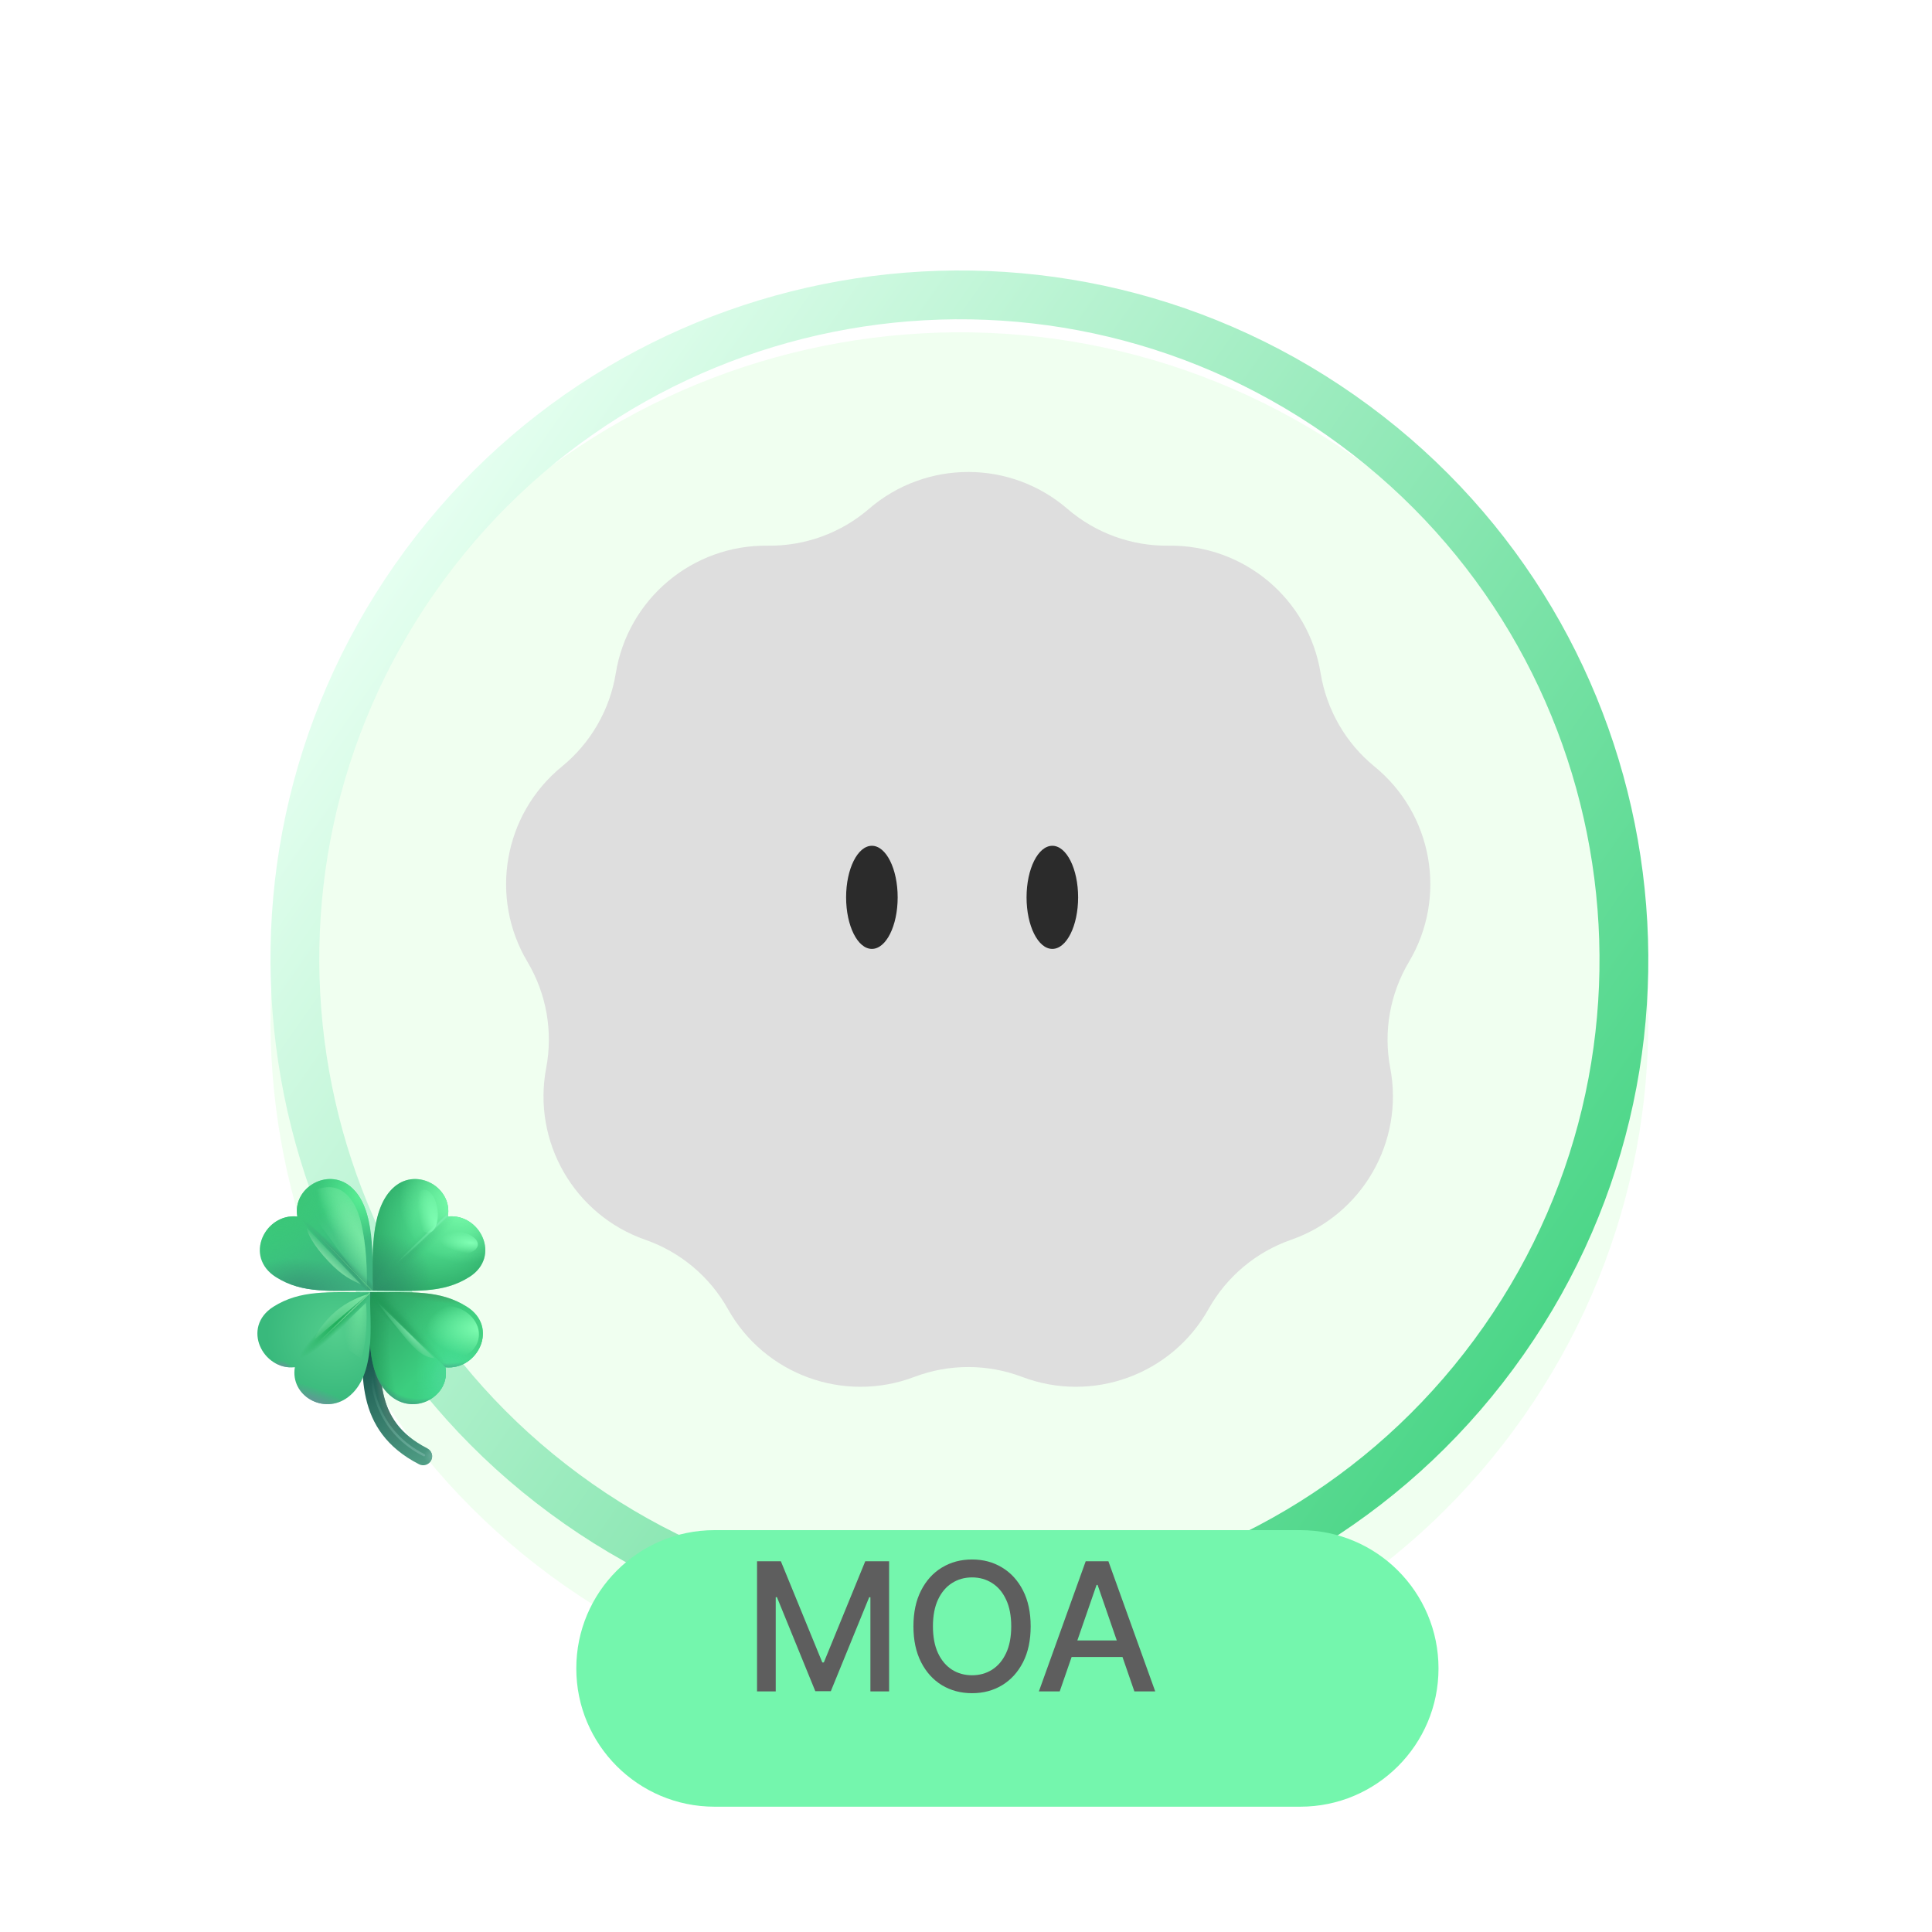 <svg width="125" height="125" viewBox="0 0 125 125" fill="none" xmlns="http://www.w3.org/2000/svg">
<g filter="url(#filter0_d_287_31368)">
<path d="M87.637 25.564C107.801 39.683 112.701 67.474 98.582 87.637C84.464 107.801 56.673 112.701 36.509 98.582C16.346 84.464 11.445 56.673 25.564 36.509C39.683 16.346 67.474 11.445 87.637 25.564Z" fill="#F0FFF0"/>
</g>
<path fill-rule="evenodd" clip-rule="evenodd" d="M95.996 85.826C109.114 67.091 104.561 41.269 85.826 28.151C67.091 15.032 41.269 19.585 28.151 38.32C15.032 57.055 19.585 82.877 38.32 95.996C57.055 109.114 82.877 104.561 95.996 85.826ZM98.582 87.637C112.701 67.474 107.801 39.683 87.637 25.564C67.474 11.445 39.683 16.346 25.564 36.509C11.445 56.673 16.346 84.464 36.509 98.582C56.673 112.701 84.464 107.801 98.582 87.637Z" fill="url(#paint0_linear_287_31368)"/>
<g filter="url(#filter1_i_287_31368)">
<path d="M27.04 94.814C27.177 94.884 27.336 94.897 27.483 94.85C27.555 94.826 27.622 94.789 27.681 94.74C27.739 94.69 27.786 94.63 27.821 94.562C27.856 94.495 27.877 94.421 27.883 94.345C27.89 94.269 27.881 94.192 27.857 94.12C27.834 94.047 27.797 93.98 27.747 93.922C27.698 93.864 27.638 93.816 27.57 93.781L27.04 94.814ZM27.57 93.781C25.774 92.86 25.043 91.638 24.735 90.288C24.41 88.868 24.549 87.345 24.549 85.72H23.389C23.389 87.196 23.239 88.956 23.604 90.547C23.983 92.208 24.92 93.726 27.04 94.814L27.57 93.781Z" fill="url(#paint1_linear_287_31368)"/>
<path d="M27.04 94.814C27.177 94.884 27.336 94.897 27.483 94.85C27.555 94.826 27.622 94.789 27.681 94.74C27.739 94.69 27.786 94.63 27.821 94.562C27.856 94.495 27.877 94.421 27.883 94.345C27.89 94.269 27.881 94.192 27.857 94.12C27.834 94.047 27.797 93.98 27.747 93.922C27.698 93.864 27.638 93.816 27.57 93.781L27.04 94.814ZM27.57 93.781C25.774 92.86 25.043 91.638 24.735 90.288C24.41 88.868 24.549 87.345 24.549 85.72H23.389C23.389 87.196 23.239 88.956 23.604 90.547C23.983 92.208 24.92 93.726 27.04 94.814L27.57 93.781Z" fill="url(#paint2_radial_287_31368)"/>
<path d="M27.04 94.814C27.177 94.884 27.336 94.897 27.483 94.85C27.555 94.826 27.622 94.789 27.681 94.74C27.739 94.69 27.786 94.63 27.821 94.562C27.856 94.495 27.877 94.421 27.883 94.345C27.89 94.269 27.881 94.192 27.857 94.12C27.834 94.047 27.797 93.98 27.747 93.922C27.698 93.864 27.638 93.816 27.57 93.781L27.04 94.814ZM27.57 93.781C25.774 92.86 25.043 91.638 24.735 90.288C24.41 88.868 24.549 87.345 24.549 85.72H23.389C23.389 87.196 23.239 88.956 23.604 90.547C23.983 92.208 24.92 93.726 27.04 94.814L27.57 93.781Z" fill="url(#paint3_radial_287_31368)"/>
</g>
<path d="M25.38 90.396C23.525 88.994 23.934 85.627 23.934 83.607C26.627 83.607 28.467 83.446 30.207 84.543C32.305 85.867 30.901 88.676 28.82 88.459C29.141 90.303 26.934 91.57 25.38 90.396Z" fill="url(#paint4_linear_287_31368)"/>
<path d="M25.38 90.396C23.525 88.994 23.934 85.627 23.934 83.607C26.627 83.607 28.467 83.446 30.207 84.543C32.305 85.867 30.901 88.676 28.82 88.459C29.141 90.303 26.934 91.57 25.38 90.396Z" fill="url(#paint5_radial_287_31368)"/>
<path d="M25.38 90.396C23.525 88.994 23.934 85.627 23.934 83.607C26.627 83.607 28.467 83.446 30.207 84.543C32.305 85.867 30.901 88.676 28.82 88.459C29.141 90.303 26.934 91.57 25.38 90.396Z" fill="url(#paint6_radial_287_31368)"/>
<path d="M25.38 90.396C23.525 88.994 23.934 85.627 23.934 83.607C26.627 83.607 28.467 83.446 30.207 84.543C32.305 85.867 30.901 88.676 28.82 88.459C29.141 90.303 26.934 91.57 25.38 90.396Z" fill="url(#paint7_radial_287_31368)"/>
<path d="M25.38 90.396C23.525 88.994 23.934 85.627 23.934 83.607C26.627 83.607 28.467 83.446 30.207 84.543C32.305 85.867 30.901 88.676 28.82 88.459C29.141 90.303 26.934 91.57 25.38 90.396Z" fill="url(#paint8_radial_287_31368)"/>
<path d="M25.38 90.396C23.525 88.994 23.934 85.627 23.934 83.607C26.627 83.607 28.467 83.446 30.207 84.543C32.305 85.867 30.901 88.676 28.82 88.459C29.141 90.303 26.934 91.57 25.38 90.396Z" fill="url(#paint9_radial_287_31368)"/>
<path d="M25.38 90.396C23.525 88.994 23.934 85.627 23.934 83.607C26.627 83.607 28.467 83.446 30.207 84.543C32.305 85.867 30.901 88.676 28.82 88.459C29.141 90.303 26.934 91.57 25.38 90.396Z" fill="url(#paint10_radial_287_31368)"/>
<path d="M25.38 90.396C23.525 88.994 23.934 85.627 23.934 83.607C26.627 83.607 28.467 83.446 30.207 84.543C32.305 85.867 30.901 88.676 28.82 88.459C29.141 90.303 26.934 91.57 25.38 90.396Z" fill="url(#paint11_radial_287_31368)"/>
<path d="M25.38 90.396C23.525 88.994 23.934 85.627 23.934 83.607C26.627 83.607 28.467 83.446 30.207 84.543C32.305 85.867 30.901 88.676 28.82 88.459C29.141 90.303 26.934 91.57 25.38 90.396Z" fill="url(#paint12_radial_287_31368)"/>
<path d="M23.933 83.639V83.608C24.25 83.607 24.556 83.606 24.85 83.603C27.058 83.587 28.671 83.575 30.207 84.544C32.281 85.852 30.951 88.637 28.822 88.46L23.933 83.639Z" fill="url(#paint13_linear_287_31368)"/>
<path d="M23.933 83.639V83.608C24.25 83.607 24.556 83.606 24.85 83.603C27.058 83.587 28.671 83.575 30.207 84.544C32.281 85.852 30.951 88.637 28.822 88.46L23.933 83.639Z" fill="url(#paint14_radial_287_31368)"/>
<g filter="url(#filter2_i_287_31368)">
<path d="M25.41 76.895C23.753 78.283 23.991 81.608 23.991 83.628C26.684 83.628 28.497 83.846 30.238 82.748C32.335 81.424 30.931 78.614 28.85 78.832C29.17 76.989 26.904 75.644 25.41 76.895Z" fill="#48D386"/>
<path d="M25.41 76.895C23.753 78.283 23.991 81.608 23.991 83.628C26.684 83.628 28.497 83.846 30.238 82.748C32.335 81.424 30.931 78.614 28.85 78.832C29.17 76.989 26.904 75.644 25.41 76.895Z" fill="url(#paint15_radial_287_31368)"/>
<path d="M25.41 76.895C23.753 78.283 23.991 81.608 23.991 83.628C26.684 83.628 28.497 83.846 30.238 82.748C32.335 81.424 30.931 78.614 28.85 78.832C29.17 76.989 26.904 75.644 25.41 76.895Z" fill="url(#paint16_radial_287_31368)"/>
<path d="M25.41 76.895C23.753 78.283 23.991 81.608 23.991 83.628C26.684 83.628 28.497 83.846 30.238 82.748C32.335 81.424 30.931 78.614 28.85 78.832C29.17 76.989 26.904 75.644 25.41 76.895Z" fill="url(#paint17_radial_287_31368)"/>
<path d="M25.41 76.895C23.753 78.283 23.991 81.608 23.991 83.628C26.684 83.628 28.497 83.846 30.238 82.748C32.335 81.424 30.931 78.614 28.85 78.832C29.17 76.989 26.904 75.644 25.41 76.895Z" fill="url(#paint18_radial_287_31368)" fill-opacity="0.25"/>
<path d="M25.41 76.895C23.753 78.283 23.991 81.608 23.991 83.628C26.684 83.628 28.497 83.846 30.238 82.748C32.335 81.424 30.931 78.614 28.85 78.832C29.17 76.989 26.904 75.644 25.41 76.895Z" fill="url(#paint19_radial_287_31368)"/>
</g>
<g filter="url(#filter3_i_287_31368)">
<path d="M22.517 90.396C24.373 88.993 23.936 85.627 23.936 83.608C21.243 83.608 19.43 83.445 17.69 84.544C15.593 85.867 16.996 88.676 19.078 88.459C18.757 90.303 20.963 91.57 22.517 90.396Z" fill="url(#paint20_radial_287_31368)"/>
<path d="M22.517 90.396C24.373 88.993 23.936 85.627 23.936 83.608C21.243 83.608 19.43 83.445 17.69 84.544C15.593 85.867 16.996 88.676 19.078 88.459C18.757 90.303 20.963 91.57 22.517 90.396Z" fill="url(#paint21_radial_287_31368)"/>
<path d="M22.517 90.396C24.373 88.993 23.936 85.627 23.936 83.608C21.243 83.608 19.43 83.445 17.69 84.544C15.593 85.867 16.996 88.676 19.078 88.459C18.757 90.303 20.963 91.57 22.517 90.396Z" fill="url(#paint22_radial_287_31368)"/>
</g>
<path d="M22.517 90.396C24.373 88.993 23.936 85.627 23.936 83.608C21.243 83.608 19.43 83.445 17.69 84.544C15.593 85.867 16.996 88.676 19.078 88.459C18.757 90.303 20.963 91.57 22.517 90.396Z" fill="url(#paint23_radial_287_31368)"/>
<path d="M22.517 90.396C24.373 88.993 23.936 85.627 23.936 83.608C21.243 83.608 19.43 83.445 17.69 84.544C15.593 85.867 16.996 88.676 19.078 88.459C18.757 90.303 20.963 91.57 22.517 90.396Z" fill="url(#paint24_radial_287_31368)"/>
<g filter="url(#filter4_i_287_31368)">
<path d="M22.55 76.895C24.207 78.283 23.969 81.608 23.969 83.628C21.276 83.628 19.463 83.846 17.723 82.748C15.626 81.424 17.029 78.614 19.111 78.832C18.79 76.989 21.057 75.644 22.55 76.895Z" fill="url(#paint25_linear_287_31368)"/>
<path d="M22.55 76.895C24.207 78.283 23.969 81.608 23.969 83.628C21.276 83.628 19.463 83.846 17.723 82.748C15.626 81.424 17.029 78.614 19.111 78.832C18.79 76.989 21.057 75.644 22.55 76.895Z" fill="url(#paint26_radial_287_31368)"/>
<path d="M22.55 76.895C24.207 78.283 23.969 81.608 23.969 83.628C21.276 83.628 19.463 83.846 17.723 82.748C15.626 81.424 17.029 78.614 19.111 78.832C18.79 76.989 21.057 75.644 22.55 76.895Z" fill="url(#paint27_radial_287_31368)"/>
<path d="M22.55 76.895C24.207 78.283 23.969 81.608 23.969 83.628C21.276 83.628 19.463 83.846 17.723 82.748C15.626 81.424 17.029 78.614 19.111 78.832C18.79 76.989 21.057 75.644 22.55 76.895Z" fill="url(#paint28_radial_287_31368)"/>
<path d="M22.55 76.895C24.207 78.283 23.969 81.608 23.969 83.628C21.276 83.628 19.463 83.846 17.723 82.748C15.626 81.424 17.029 78.614 19.111 78.832C18.79 76.989 21.057 75.644 22.55 76.895Z" fill="url(#paint29_radial_287_31368)"/>
<path d="M22.55 76.895C24.207 78.283 23.969 81.608 23.969 83.628C21.276 83.628 19.463 83.846 17.723 82.748C15.626 81.424 17.029 78.614 19.111 78.832C18.79 76.989 21.057 75.644 22.55 76.895Z" fill="url(#paint30_radial_287_31368)"/>
</g>
<g filter="url(#filter5_f_287_31368)">
<path d="M24.082 88.765C24.005 89.961 24.57 92.71 27.438 94.152" stroke="url(#paint31_linear_287_31368)" stroke-width="0.15" stroke-linecap="round"/>
</g>
<g filter="url(#filter6_f_287_31368)">
<path d="M20.365 86.652L23.796 83.745C23.431 83.814 22.47 84.204 21.733 84.829C20.904 85.534 20.384 86.373 20.365 86.652Z" fill="url(#paint32_linear_287_31368)"/>
</g>
<g filter="url(#filter7_f_287_31368)">
<path d="M23.678 84.29L21.379 86.528L23.388 87.917C23.785 86.458 23.748 84.892 23.678 84.29Z" fill="url(#paint33_radial_287_31368)"/>
</g>
<g filter="url(#filter8_f_287_31368)">
<path d="M28.591 87.86C29.67 88.122 30.724 87.593 30.946 86.679C31.167 85.765 30.472 84.812 29.393 84.551C28.314 84.29 27.26 84.819 27.039 85.732C26.817 86.646 27.512 87.599 28.591 87.86Z" fill="url(#paint34_radial_287_31368)"/>
</g>
<g filter="url(#filter9_f_287_31368)">
<path d="M28.138 87.885L24.322 84.146C24.713 84.676 25.168 85.262 26.115 86.425C26.979 87.487 27.452 87.805 28.138 87.885Z" fill="url(#paint35_radial_287_31368)"/>
</g>
<g filter="url(#filter10_f_287_31368)">
<path d="M20.386 78.801L23.742 83.4C23.742 82.395 23.742 80.624 23.327 78.987C23.067 77.959 22.343 76.481 20.768 76.874C19.509 77.189 20.137 78.614 20.385 78.801" fill="url(#paint36_radial_287_31368)"/>
<path d="M20.386 78.801L23.742 83.4C23.742 82.395 23.742 80.624 23.327 78.987C23.067 77.959 22.343 76.481 20.768 76.874C19.509 77.189 20.137 78.614 20.385 78.801" fill="url(#paint37_radial_287_31368)"/>
</g>
<g filter="url(#filter11_f_287_31368)">
<path d="M19.861 79.453L23.361 83.11C22.762 82.81 22.191 82.603 21.259 81.619C20.297 80.603 19.861 79.778 19.861 79.453Z" fill="url(#paint38_linear_287_31368)"/>
</g>
<g filter="url(#filter12_f_287_31368)">
<path d="M29.437 81.139C30.207 81.226 30.868 80.967 30.913 80.56C30.959 80.153 30.373 79.753 29.603 79.666C28.834 79.579 28.173 79.839 28.127 80.246C28.081 80.652 28.668 81.052 29.437 81.139Z" fill="url(#paint39_radial_287_31368)"/>
</g>
<g filter="url(#filter13_f_287_31368)">
<path d="M28.31 78.279C28.215 77.511 27.809 76.928 27.403 76.978C26.996 77.028 26.744 77.692 26.838 78.461C26.933 79.229 27.339 79.812 27.745 79.762C28.152 79.712 28.404 79.048 28.31 78.279Z" fill="url(#paint40_radial_287_31368)"/>
</g>
<g filter="url(#filter14_d_287_31368)">
<path d="M34.286 104.947C34.286 100.006 38.292 96 43.233 96H81.125C86.066 96 90.071 100.006 90.071 104.947C90.071 109.888 86.066 113.893 81.125 113.893H43.233C38.292 113.893 34.286 109.888 34.286 104.947Z" fill="#74F6AD"/>
</g>
<path d="M68.563 109.434H67.215L70.245 101.013H71.713L74.743 109.434H73.394L71.014 102.543H70.948L68.563 109.434ZM68.79 106.136H73.164V107.205H68.79V106.136Z" fill="#5E5E5E"/>
<path d="M66.684 105.224C66.684 106.123 66.52 106.896 66.191 107.542C65.862 108.187 65.411 108.683 64.838 109.031C64.268 109.376 63.62 109.549 62.894 109.549C62.164 109.549 61.514 109.376 60.941 109.031C60.37 108.683 59.921 108.185 59.592 107.538C59.263 106.891 59.099 106.12 59.099 105.224C59.099 104.324 59.263 103.553 59.592 102.909C59.921 102.262 60.37 101.766 60.941 101.42C61.514 101.072 62.164 100.898 62.894 100.898C63.62 100.898 64.268 101.072 64.838 101.42C65.411 101.766 65.862 102.262 66.191 102.909C66.52 103.553 66.684 104.324 66.684 105.224ZM65.426 105.224C65.426 104.538 65.315 103.961 65.093 103.493C64.874 103.021 64.572 102.665 64.189 102.424C63.808 102.18 63.376 102.058 62.894 102.058C62.408 102.058 61.975 102.18 61.594 102.424C61.213 102.665 60.912 103.021 60.69 103.493C60.471 103.961 60.361 104.538 60.361 105.224C60.361 105.909 60.471 106.487 60.69 106.959C60.912 107.427 61.213 107.784 61.594 108.028C61.975 108.269 62.408 108.389 62.894 108.389C63.376 108.389 63.808 108.269 64.189 108.028C64.572 107.784 64.874 107.427 65.093 106.959C65.315 106.487 65.426 105.909 65.426 105.224Z" fill="#5E5E5E"/>
<path d="M48.98 101.013H50.522L53.203 107.559H53.302L55.982 101.013H57.524V109.434H56.315V103.34H56.237L53.754 109.421H52.751L50.267 103.336H50.189V109.434H48.98V101.013Z" fill="#5E5E5E"/>
<g filter="url(#filter15_ii_287_31368)">
<path d="M56.225 34.921C59.913 31.742 65.373 31.742 69.061 34.921C70.88 36.489 73.21 37.337 75.611 37.305C80.48 37.24 84.663 40.75 85.444 45.556C85.83 47.926 87.069 50.074 88.929 51.593C92.701 54.672 93.649 60.05 91.159 64.234C89.93 66.297 89.499 68.739 89.948 71.098C90.858 75.882 88.128 80.611 83.53 82.215C81.263 83.006 79.363 84.6 78.191 86.695C75.812 90.945 70.681 92.812 66.128 91.085C63.883 90.234 61.404 90.234 59.158 91.085C54.605 92.812 49.474 90.945 47.096 86.695C45.923 84.6 44.024 83.006 41.756 82.215C37.159 80.611 34.428 75.882 35.338 71.098C35.787 68.739 35.356 66.297 34.128 64.234C31.637 60.05 32.585 54.672 36.357 51.593C38.217 50.074 39.457 47.926 39.842 45.556C40.623 40.75 44.806 37.24 49.675 37.305C52.076 37.337 54.406 36.489 56.225 34.921Z" fill="#DEDEDE"/>
</g>
<g filter="url(#filter16_ii_287_31368)">
<ellipse cx="56.411" cy="59.058" rx="1.668" ry="3.336" fill="#2B2B2B"/>
</g>
<g filter="url(#filter17_ii_287_31368)">
<ellipse cx="68.086" cy="59.058" rx="1.668" ry="3.336" fill="#2B2B2B"/>
</g>
<defs>
<filter id="filter0_d_287_31368" x="13.5" y="17.5" width="97.147" height="97.147" filterUnits="userSpaceOnUse" color-interpolation-filters="sRGB">
<feFlood flood-opacity="0" result="BackgroundImageFix"/>
<feColorMatrix in="SourceAlpha" type="matrix" values="0 0 0 0 0 0 0 0 0 0 0 0 0 0 0 0 0 0 127 0" result="hardAlpha"/>
<feOffset dy="4"/>
<feGaussianBlur stdDeviation="2"/>
<feComposite in2="hardAlpha" operator="out"/>
<feColorMatrix type="matrix" values="0 0 0 0 0 0 0 0 0 0 0 0 0 0 0 0 0 0 0.25 0"/>
<feBlend mode="normal" in2="BackgroundImageFix" result="effect1_dropShadow_287_31368"/>
<feBlend mode="normal" in="SourceGraphic" in2="effect1_dropShadow_287_31368" result="shape"/>
</filter>
<filter id="filter1_i_287_31368" x="23.358" y="85.645" width="4.601" height="9.232" filterUnits="userSpaceOnUse" color-interpolation-filters="sRGB">
<feFlood flood-opacity="0" result="BackgroundImageFix"/>
<feBlend mode="normal" in="SourceGraphic" in2="BackgroundImageFix" result="shape"/>
<feColorMatrix in="SourceAlpha" type="matrix" values="0 0 0 0 0 0 0 0 0 0 0 0 0 0 0 0 0 0 127 0" result="hardAlpha"/>
<feOffset dx="0.075" dy="-0.075"/>
<feGaussianBlur stdDeviation="0.25"/>
<feComposite in2="hardAlpha" operator="arithmetic" k2="-1" k3="1"/>
<feColorMatrix type="matrix" values="0 0 0 0 0.243 0 0 0 0 0.38 0 0 0 0 0.478 0 0 0 1 0"/>
<feBlend mode="normal" in2="shape" result="effect1_innerShadow_287_31368"/>
</filter>
<filter id="filter2_i_287_31368" x="23.98" y="76.283" width="7.42" height="7.362" filterUnits="userSpaceOnUse" color-interpolation-filters="sRGB">
<feFlood flood-opacity="0" result="BackgroundImageFix"/>
<feBlend mode="normal" in="SourceGraphic" in2="BackgroundImageFix" result="shape"/>
<feColorMatrix in="SourceAlpha" type="matrix" values="0 0 0 0 0 0 0 0 0 0 0 0 0 0 0 0 0 0 127 0" result="hardAlpha"/>
<feOffset dx="0.125" dy="-0.125"/>
<feGaussianBlur stdDeviation="0.25"/>
<feComposite in2="hardAlpha" operator="arithmetic" k2="-1" k3="1"/>
<feColorMatrix type="matrix" values="0 0 0 0 0.227 0 0 0 0 0.596 0 0 0 0 0.353 0 0 0 1 0"/>
<feBlend mode="normal" in2="shape" result="effect1_innerShadow_287_31368"/>
</filter>
<filter id="filter3_i_287_31368" x="16.653" y="83.599" width="7.327" height="7.251" filterUnits="userSpaceOnUse" color-interpolation-filters="sRGB">
<feFlood flood-opacity="0" result="BackgroundImageFix"/>
<feBlend mode="normal" in="SourceGraphic" in2="BackgroundImageFix" result="shape"/>
<feColorMatrix in="SourceAlpha" type="matrix" values="0 0 0 0 0 0 0 0 0 0 0 0 0 0 0 0 0 0 127 0" result="hardAlpha"/>
<feOffset/>
<feGaussianBlur stdDeviation="0.5"/>
<feComposite in2="hardAlpha" operator="arithmetic" k2="-1" k3="1"/>
<feColorMatrix type="matrix" values="0 0 0 0 0.09 0 0 0 0 0.576 0 0 0 0 0.314 0 0 0 1 0"/>
<feBlend mode="normal" in2="shape" result="effect1_innerShadow_287_31368"/>
</filter>
<filter id="filter4_i_287_31368" x="16.686" y="76.283" width="7.419" height="7.362" filterUnits="userSpaceOnUse" color-interpolation-filters="sRGB">
<feFlood flood-opacity="0" result="BackgroundImageFix"/>
<feBlend mode="normal" in="SourceGraphic" in2="BackgroundImageFix" result="shape"/>
<feColorMatrix in="SourceAlpha" type="matrix" values="0 0 0 0 0 0 0 0 0 0 0 0 0 0 0 0 0 0 127 0" result="hardAlpha"/>
<feOffset dx="0.125" dy="-0.125"/>
<feGaussianBlur stdDeviation="0.25"/>
<feComposite in2="hardAlpha" operator="arithmetic" k2="-1" k3="1"/>
<feColorMatrix type="matrix" values="0 0 0 0 0.212 0 0 0 0 0.506 0 0 0 0 0.408 0 0 0 1 0"/>
<feBlend mode="normal" in2="shape" result="effect1_innerShadow_287_31368"/>
</filter>
<filter id="filter5_f_287_31368" x="23.8" y="88.49" width="3.913" height="5.937" filterUnits="userSpaceOnUse" color-interpolation-filters="sRGB">
<feFlood flood-opacity="0" result="BackgroundImageFix"/>
<feBlend mode="normal" in="SourceGraphic" in2="BackgroundImageFix" result="shape"/>
<feGaussianBlur stdDeviation="0.1" result="effect1_foregroundBlur_287_31368"/>
</filter>
<filter id="filter6_f_287_31368" x="20.115" y="83.495" width="3.931" height="3.408" filterUnits="userSpaceOnUse" color-interpolation-filters="sRGB">
<feFlood flood-opacity="0" result="BackgroundImageFix"/>
<feBlend mode="normal" in="SourceGraphic" in2="BackgroundImageFix" result="shape"/>
<feGaussianBlur stdDeviation="0.125" result="effect1_foregroundBlur_287_31368"/>
</filter>
<filter id="filter7_f_287_31368" x="21.129" y="84.04" width="2.843" height="4.126" filterUnits="userSpaceOnUse" color-interpolation-filters="sRGB">
<feFlood flood-opacity="0" result="BackgroundImageFix"/>
<feBlend mode="normal" in="SourceGraphic" in2="BackgroundImageFix" result="shape"/>
<feGaussianBlur stdDeviation="0.125" result="effect1_foregroundBlur_287_31368"/>
</filter>
<filter id="filter8_f_287_31368" x="26.372" y="83.859" width="5.24" height="4.693" filterUnits="userSpaceOnUse" color-interpolation-filters="sRGB">
<feFlood flood-opacity="0" result="BackgroundImageFix"/>
<feBlend mode="normal" in="SourceGraphic" in2="BackgroundImageFix" result="shape"/>
<feGaussianBlur stdDeviation="0.312" result="effect1_foregroundBlur_287_31368"/>
</filter>
<filter id="filter9_f_287_31368" x="24.122" y="83.946" width="4.216" height="4.139" filterUnits="userSpaceOnUse" color-interpolation-filters="sRGB">
<feFlood flood-opacity="0" result="BackgroundImageFix"/>
<feBlend mode="normal" in="SourceGraphic" in2="BackgroundImageFix" result="shape"/>
<feGaussianBlur stdDeviation="0.1" result="effect1_foregroundBlur_287_31368"/>
</filter>
<filter id="filter10_f_287_31368" x="19.633" y="76.434" width="4.484" height="7.341" filterUnits="userSpaceOnUse" color-interpolation-filters="sRGB">
<feFlood flood-opacity="0" result="BackgroundImageFix"/>
<feBlend mode="normal" in="SourceGraphic" in2="BackgroundImageFix" result="shape"/>
<feGaussianBlur stdDeviation="0.188" result="effect1_foregroundBlur_287_31368"/>
</filter>
<filter id="filter11_f_287_31368" x="19.611" y="79.203" width="4" height="4.157" filterUnits="userSpaceOnUse" color-interpolation-filters="sRGB">
<feFlood flood-opacity="0" result="BackgroundImageFix"/>
<feBlend mode="normal" in="SourceGraphic" in2="BackgroundImageFix" result="shape"/>
<feGaussianBlur stdDeviation="0.125" result="effect1_foregroundBlur_287_31368"/>
</filter>
<filter id="filter12_f_287_31368" x="27.624" y="79.15" width="3.792" height="2.507" filterUnits="userSpaceOnUse" color-interpolation-filters="sRGB">
<feFlood flood-opacity="0" result="BackgroundImageFix"/>
<feBlend mode="normal" in="SourceGraphic" in2="BackgroundImageFix" result="shape"/>
<feGaussianBlur stdDeviation="0.25" result="effect1_foregroundBlur_287_31368"/>
</filter>
<filter id="filter13_f_287_31368" x="26.318" y="76.475" width="2.511" height="3.789" filterUnits="userSpaceOnUse" color-interpolation-filters="sRGB">
<feFlood flood-opacity="0" result="BackgroundImageFix"/>
<feBlend mode="normal" in="SourceGraphic" in2="BackgroundImageFix" result="shape"/>
<feGaussianBlur stdDeviation="0.25" result="effect1_foregroundBlur_287_31368"/>
</filter>
<filter id="filter14_d_287_31368" x="32.786" y="94.5" width="64.785" height="26.893" filterUnits="userSpaceOnUse" color-interpolation-filters="sRGB">
<feFlood flood-opacity="0" result="BackgroundImageFix"/>
<feColorMatrix in="SourceAlpha" type="matrix" values="0 0 0 0 0 0 0 0 0 0 0 0 0 0 0 0 0 0 127 0" result="hardAlpha"/>
<feOffset dx="3" dy="3"/>
<feGaussianBlur stdDeviation="2.25"/>
<feComposite in2="hardAlpha" operator="out"/>
<feColorMatrix type="matrix" values="0 0 0 0 0.204 0 0 0 0 0.361 0 0 0 0 0.18 0 0 0 0.15 0"/>
<feBlend mode="normal" in2="BackgroundImageFix" result="effect1_dropShadow_287_31368"/>
<feBlend mode="normal" in="SourceGraphic" in2="effect1_dropShadow_287_31368" result="shape"/>
</filter>
<filter id="filter15_ii_287_31368" x="32.744" y="28.537" width="59.798" height="67.189" filterUnits="userSpaceOnUse" color-interpolation-filters="sRGB">
<feFlood flood-opacity="0" result="BackgroundImageFix"/>
<feBlend mode="normal" in="SourceGraphic" in2="BackgroundImageFix" result="shape"/>
<feColorMatrix in="SourceAlpha" type="matrix" values="0 0 0 0 0 0 0 0 0 0 0 0 0 0 0 0 0 0 127 0" result="hardAlpha"/>
<feOffset dy="4"/>
<feGaussianBlur stdDeviation="2"/>
<feComposite in2="hardAlpha" operator="arithmetic" k2="-1" k3="1"/>
<feColorMatrix type="matrix" values="0 0 0 0 0.675 0 0 0 0 0.675 0 0 0 0 0.675 0 0 0 0.25 0"/>
<feBlend mode="normal" in2="shape" result="effect1_innerShadow_287_31368"/>
<feColorMatrix in="SourceAlpha" type="matrix" values="0 0 0 0 0 0 0 0 0 0 0 0 0 0 0 0 0 0 127 0" result="hardAlpha"/>
<feOffset dy="-6"/>
<feGaussianBlur stdDeviation="2"/>
<feComposite in2="hardAlpha" operator="arithmetic" k2="-1" k3="1"/>
<feColorMatrix type="matrix" values="0 0 0 0 0.141 0 0 0 0 0.141 0 0 0 0 0.141 0 0 0 0.25 0"/>
<feBlend mode="normal" in2="effect1_innerShadow_287_31368" result="effect2_innerShadow_287_31368"/>
</filter>
<filter id="filter16_ii_287_31368" x="54.743" y="54.822" width="3.336" height="7.571" filterUnits="userSpaceOnUse" color-interpolation-filters="sRGB">
<feFlood flood-opacity="0" result="BackgroundImageFix"/>
<feBlend mode="normal" in="SourceGraphic" in2="BackgroundImageFix" result="shape"/>
<feColorMatrix in="SourceAlpha" type="matrix" values="0 0 0 0 0 0 0 0 0 0 0 0 0 0 0 0 0 0 127 0" result="hardAlpha"/>
<feOffset dy="-1"/>
<feGaussianBlur stdDeviation="0.45"/>
<feComposite in2="hardAlpha" operator="arithmetic" k2="-1" k3="1"/>
<feColorMatrix type="matrix" values="0 0 0 0 1 0 0 0 0 1 0 0 0 0 1 0 0 0 0.25 0"/>
<feBlend mode="normal" in2="shape" result="effect1_innerShadow_287_31368"/>
<feColorMatrix in="SourceAlpha" type="matrix" values="0 0 0 0 0 0 0 0 0 0 0 0 0 0 0 0 0 0 127 0" result="hardAlpha"/>
<feOffset/>
<feGaussianBlur stdDeviation="0.4"/>
<feComposite in2="hardAlpha" operator="arithmetic" k2="-1" k3="1"/>
<feColorMatrix type="matrix" values="0 0 0 0 0.958 0 0 0 0 0.958 0 0 0 0 0.958 0 0 0 0.25 0"/>
<feBlend mode="normal" in2="effect1_innerShadow_287_31368" result="effect2_innerShadow_287_31368"/>
</filter>
<filter id="filter17_ii_287_31368" x="66.418" y="54.822" width="3.336" height="7.571" filterUnits="userSpaceOnUse" color-interpolation-filters="sRGB">
<feFlood flood-opacity="0" result="BackgroundImageFix"/>
<feBlend mode="normal" in="SourceGraphic" in2="BackgroundImageFix" result="shape"/>
<feColorMatrix in="SourceAlpha" type="matrix" values="0 0 0 0 0 0 0 0 0 0 0 0 0 0 0 0 0 0 127 0" result="hardAlpha"/>
<feOffset dy="-1"/>
<feGaussianBlur stdDeviation="0.45"/>
<feComposite in2="hardAlpha" operator="arithmetic" k2="-1" k3="1"/>
<feColorMatrix type="matrix" values="0 0 0 0 1 0 0 0 0 1 0 0 0 0 1 0 0 0 0.25 0"/>
<feBlend mode="normal" in2="shape" result="effect1_innerShadow_287_31368"/>
<feColorMatrix in="SourceAlpha" type="matrix" values="0 0 0 0 0 0 0 0 0 0 0 0 0 0 0 0 0 0 127 0" result="hardAlpha"/>
<feOffset/>
<feGaussianBlur stdDeviation="0.4"/>
<feComposite in2="hardAlpha" operator="arithmetic" k2="-1" k3="1"/>
<feColorMatrix type="matrix" values="0 0 0 0 0.958 0 0 0 0 0.958 0 0 0 0 0.958 0 0 0 0.25 0"/>
<feBlend mode="normal" in2="effect1_innerShadow_287_31368" result="effect2_innerShadow_287_31368"/>
</filter>
<linearGradient id="paint0_linear_287_31368" x1="25.564" y1="36.509" x2="98.582" y2="87.637" gradientUnits="userSpaceOnUse">
<stop stop-color="#E5FFF0"/>
<stop offset="1" stop-color="#4CD688"/>
</linearGradient>
<linearGradient id="paint1_linear_287_31368" x1="24.321" y1="87.502" x2="27.636" y2="94.753" gradientUnits="userSpaceOnUse">
<stop stop-color="#18554D"/>
<stop offset="1" stop-color="#509E85"/>
</linearGradient>
<radialGradient id="paint2_radial_287_31368" cx="0" cy="0" r="1" gradientUnits="userSpaceOnUse" gradientTransform="translate(27.936 94.298) rotate(167.692) scale(0.583 0.624)">
<stop stop-color="#6AAC9A"/>
<stop offset="1" stop-color="#6AAC9A" stop-opacity="0"/>
</radialGradient>
<radialGradient id="paint3_radial_287_31368" cx="0" cy="0" r="1" gradientUnits="userSpaceOnUse" gradientTransform="translate(24.892 89.895) rotate(169.611) scale(0.632 3.673)">
<stop stop-color="#557C70"/>
<stop offset="1" stop-color="#557C70" stop-opacity="0"/>
</radialGradient>
<linearGradient id="paint4_linear_287_31368" x1="23.576" y1="83.856" x2="28.051" y2="87.834" gradientUnits="userSpaceOnUse">
<stop stop-color="#2C9C60"/>
<stop offset="1" stop-color="#3CCE7F"/>
</linearGradient>
<radialGradient id="paint5_radial_287_31368" cx="0" cy="0" r="1" gradientUnits="userSpaceOnUse" gradientTransform="translate(31.574 87.005) rotate(-161.184) scale(5.91 2.818)">
<stop stop-color="#46D282"/>
<stop offset="1" stop-color="#46D282" stop-opacity="0"/>
</radialGradient>
<radialGradient id="paint6_radial_287_31368" cx="0" cy="0" r="1" gradientUnits="userSpaceOnUse" gradientTransform="translate(29.875 90.195) rotate(-139.207) scale(3.044 3.436)">
<stop stop-color="#43D592"/>
<stop offset="1" stop-color="#43D592" stop-opacity="0"/>
</radialGradient>
<radialGradient id="paint7_radial_287_31368" cx="0" cy="0" r="1" gradientUnits="userSpaceOnUse" gradientTransform="translate(29.357 89.16) rotate(178.075) scale(2.467 4.647)">
<stop stop-color="#45DF94"/>
<stop offset="1" stop-color="#45DF94" stop-opacity="0"/>
</radialGradient>
<radialGradient id="paint8_radial_287_31368" cx="0" cy="0" r="1" gradientUnits="userSpaceOnUse" gradientTransform="translate(24.116 83.814) rotate(44.627) scale(4.854 0.537)">
<stop stop-color="#249F5C"/>
<stop offset="1" stop-color="#249F5C" stop-opacity="0"/>
</radialGradient>
<radialGradient id="paint9_radial_287_31368" cx="0" cy="0" r="1" gradientUnits="userSpaceOnUse" gradientTransform="translate(27.761 83.027) rotate(99.541) scale(1.155 5.42)">
<stop stop-color="#439059"/>
<stop offset="1" stop-color="#439059" stop-opacity="0"/>
</radialGradient>
<radialGradient id="paint10_radial_287_31368" cx="0" cy="0" r="1" gradientUnits="userSpaceOnUse" gradientTransform="translate(29.129 89.181) rotate(-179.091) scale(1.305 1.556)">
<stop stop-color="#4DD695"/>
<stop offset="1" stop-color="#4DD695" stop-opacity="0"/>
</radialGradient>
<radialGradient id="paint11_radial_287_31368" cx="0" cy="0" r="1" gradientUnits="userSpaceOnUse" gradientTransform="translate(28.714 86.3) rotate(-179.576) scale(5.594 12.678)">
<stop offset="0.624" stop-color="#1D9453" stop-opacity="0"/>
<stop offset="1" stop-color="#1D9453"/>
</radialGradient>
<radialGradient id="paint12_radial_287_31368" cx="0" cy="0" r="1" gradientUnits="userSpaceOnUse" gradientTransform="translate(27.57 85.596) rotate(103.007) scale(5.869 4.565)">
<stop offset="0.841" stop-color="#438882" stop-opacity="0"/>
<stop offset="0.969" stop-color="#438882"/>
</radialGradient>
<linearGradient id="paint13_linear_287_31368" x1="23.534" y1="86.035" x2="25.813" y2="84.249" gradientUnits="userSpaceOnUse">
<stop stop-color="#219756"/>
<stop offset="1" stop-color="#219756" stop-opacity="0"/>
</linearGradient>
<radialGradient id="paint14_radial_287_31368" cx="0" cy="0" r="1" gradientUnits="userSpaceOnUse" gradientTransform="translate(28.424 84.829) rotate(88.264) scale(4.104 9.769)">
<stop offset="0.821" stop-color="#438882" stop-opacity="0"/>
<stop offset="1" stop-color="#438882"/>
</radialGradient>
<radialGradient id="paint15_radial_287_31368" cx="0" cy="0" r="1" gradientUnits="userSpaceOnUse" gradientTransform="translate(28.496 79.298) rotate(135) scale(7.032 6.663)">
<stop offset="0.279" stop-color="#188A50" stop-opacity="0"/>
<stop offset="1" stop-color="#188A50"/>
</radialGradient>
<radialGradient id="paint16_radial_287_31368" cx="0" cy="0" r="1" gradientUnits="userSpaceOnUse" gradientTransform="translate(29.656 77.931) rotate(133.688) scale(3.839 4.038)">
<stop offset="0.164" stop-color="#75F9A8"/>
<stop offset="1" stop-color="#75F9A8" stop-opacity="0"/>
</radialGradient>
<radialGradient id="paint17_radial_287_31368" cx="0" cy="0" r="1" gradientUnits="userSpaceOnUse" gradientTransform="translate(22.777 84.975) rotate(-45) scale(5.86 4.014)">
<stop stop-color="#338B6E"/>
<stop offset="1" stop-color="#338B6E" stop-opacity="0"/>
</radialGradient>
<radialGradient id="paint18_radial_287_31368" cx="0" cy="0" r="1" gradientUnits="userSpaceOnUse" gradientTransform="translate(26.702 81.017) rotate(136.672) scale(4.016 0.592)">
<stop stop-color="#309B69"/>
<stop offset="1" stop-color="#34BB72" stop-opacity="0"/>
</radialGradient>
<radialGradient id="paint19_radial_287_31368" cx="0" cy="0" r="1" gradientUnits="userSpaceOnUse" gradientTransform="translate(29.137 78.459) rotate(136.695) scale(4.954 0.112)">
<stop stop-color="#79F0AF"/>
<stop offset="1" stop-color="#79F0AF" stop-opacity="0"/>
</radialGradient>
<radialGradient id="paint20_radial_287_31368" cx="0" cy="0" r="1" gradientUnits="userSpaceOnUse" gradientTransform="translate(21.752 86.176) rotate(-47.586) scale(4.546 4.447)">
<stop stop-color="#53CE8D"/>
<stop offset="1" stop-color="#39B97C"/>
</radialGradient>
<radialGradient id="paint21_radial_287_31368" cx="0" cy="0" r="1" gradientUnits="userSpaceOnUse" gradientTransform="translate(21.773 85.596) rotate(-43.452) scale(3.253 0.468)">
<stop stop-color="#1FAE5A"/>
<stop offset="1" stop-color="#1FAE5A" stop-opacity="0"/>
</radialGradient>
<radialGradient id="paint22_radial_287_31368" cx="0" cy="0" r="1" gradientUnits="userSpaceOnUse" gradientTransform="translate(23.981 83.599) rotate(135.971) scale(4.901 0.058)">
<stop offset="0.366" stop-color="#6AD392"/>
<stop offset="1" stop-color="#6AD392" stop-opacity="0"/>
</radialGradient>
<radialGradient id="paint23_radial_287_31368" cx="0" cy="0" r="1" gradientUnits="userSpaceOnUse" gradientTransform="translate(18.236 88.667) rotate(-67.77) scale(0.643 0.808)">
<stop offset="0.21" stop-color="#718C9F"/>
<stop offset="1" stop-color="#718C9F" stop-opacity="0"/>
</radialGradient>
<radialGradient id="paint24_radial_287_31368" cx="0" cy="0" r="1" gradientUnits="userSpaceOnUse" gradientTransform="translate(20.318 90.983) rotate(-70.016) scale(1.168 4.374)">
<stop stop-color="#718C9F"/>
<stop offset="1" stop-color="#718C9F" stop-opacity="0"/>
</radialGradient>
<linearGradient id="paint25_linear_287_31368" x1="20.334" y1="78.096" x2="23.981" y2="84.063" gradientUnits="userSpaceOnUse">
<stop stop-color="#3AC97D"/>
<stop offset="1" stop-color="#3FAD80"/>
</linearGradient>
<radialGradient id="paint26_radial_287_31368" cx="0" cy="0" r="1" gradientUnits="userSpaceOnUse" gradientTransform="translate(18.583 77.786) rotate(45) scale(3.604 4.872)">
<stop stop-color="#3BC577"/>
<stop offset="1" stop-color="#3BC577" stop-opacity="0"/>
</radialGradient>
<radialGradient id="paint27_radial_287_31368" cx="0" cy="0" r="1" gradientUnits="userSpaceOnUse" gradientTransform="translate(23.368 77.496) rotate(145.105) scale(3.006 2.926)">
<stop stop-color="#5AF095"/>
<stop offset="1" stop-color="#5AF095" stop-opacity="0"/>
</radialGradient>
<radialGradient id="paint28_radial_287_31368" cx="0" cy="0" r="1" gradientUnits="userSpaceOnUse" gradientTransform="translate(23.982 83.645) rotate(-134.582) scale(6.569 0.341)">
<stop offset="0.433" stop-color="#3AA578"/>
<stop offset="1" stop-color="#3AA578" stop-opacity="0"/>
</radialGradient>
<radialGradient id="paint29_radial_287_31368" cx="0" cy="0" r="1" gradientUnits="userSpaceOnUse" gradientTransform="translate(24.073 83.763) rotate(-134.009) scale(6.351 0.034)">
<stop offset="0.545" stop-color="#4EB87F"/>
<stop offset="1" stop-color="#4EB87F" stop-opacity="0"/>
</radialGradient>
<radialGradient id="paint30_radial_287_31368" cx="0" cy="0" r="1" gradientUnits="userSpaceOnUse" gradientTransform="translate(19.412 83.645) rotate(4.377) scale(4.114 2.109)">
<stop stop-color="#379876"/>
<stop offset="1" stop-color="#379876" stop-opacity="0"/>
</radialGradient>
<linearGradient id="paint31_linear_287_31368" x1="27.438" y1="94.007" x2="23.936" y2="89.18" gradientUnits="userSpaceOnUse">
<stop stop-color="#69AA99"/>
<stop offset="1" stop-color="#69AA99" stop-opacity="0"/>
</linearGradient>
<linearGradient id="paint32_linear_287_31368" x1="23.39" y1="84.353" x2="19.516" y2="86.528" gradientUnits="userSpaceOnUse">
<stop stop-color="#75E2A0"/>
<stop offset="1" stop-color="#72D79A" stop-opacity="0"/>
</linearGradient>
<radialGradient id="paint33_radial_287_31368" cx="0" cy="0" r="1" gradientUnits="userSpaceOnUse" gradientTransform="translate(23.305 84.022) rotate(93.164) scale(4.129 1.084)">
<stop stop-color="#6EE79D"/>
<stop offset="1" stop-color="#72D79A" stop-opacity="0"/>
</radialGradient>
<radialGradient id="paint34_radial_287_31368" cx="0" cy="0" r="1" gradientUnits="userSpaceOnUse" gradientTransform="translate(31.22 85.949) rotate(-178.768) scale(3.612 1.871)">
<stop stop-color="#81FFB3"/>
<stop offset="1" stop-color="#81FFB3" stop-opacity="0"/>
</radialGradient>
<radialGradient id="paint35_radial_287_31368" cx="0" cy="0" r="1" gradientUnits="userSpaceOnUse" gradientTransform="translate(26.628 86.491) rotate(136.169) scale(0.501 3.17)">
<stop stop-color="#72DDA1"/>
<stop offset="1" stop-color="#72DDA1" stop-opacity="0"/>
</radialGradient>
<radialGradient id="paint36_radial_287_31368" cx="0" cy="0" r="1" gradientUnits="userSpaceOnUse" gradientTransform="translate(23.369 80.104) rotate(152.304) scale(1.474 6.619)">
<stop stop-color="#77E8A3"/>
<stop offset="1" stop-color="#77E8A3" stop-opacity="0"/>
</radialGradient>
<radialGradient id="paint37_radial_287_31368" cx="0" cy="0" r="1" gradientUnits="userSpaceOnUse" gradientTransform="translate(27.471 80.52) rotate(-174.24) scale(7.225 3.523)">
<stop stop-color="#77E8A3"/>
<stop offset="0.999" stop-color="#77E8A3" stop-opacity="0"/>
</radialGradient>
<linearGradient id="paint38_linear_287_31368" x1="21.508" y1="81.732" x2="21.933" y2="81.282" gradientUnits="userSpaceOnUse">
<stop stop-color="#75D79F"/>
<stop offset="1" stop-color="#75D79F" stop-opacity="0"/>
</linearGradient>
<radialGradient id="paint39_radial_287_31368" cx="0" cy="0" r="1" gradientUnits="userSpaceOnUse" gradientTransform="translate(30.494 80.403) rotate(-174.56) scale(2.039 0.714)">
<stop stop-color="#80FFB4"/>
<stop offset="1" stop-color="#80FFB4" stop-opacity="0"/>
</radialGradient>
<radialGradient id="paint40_radial_287_31368" cx="0" cy="0" r="1" gradientUnits="userSpaceOnUse" gradientTransform="translate(28.259 79.298) rotate(-107.078) scale(2.786 0.975)">
<stop stop-color="#80FFB4"/>
<stop offset="1" stop-color="#80FFB4" stop-opacity="0"/>
</radialGradient>
</defs>
</svg>
